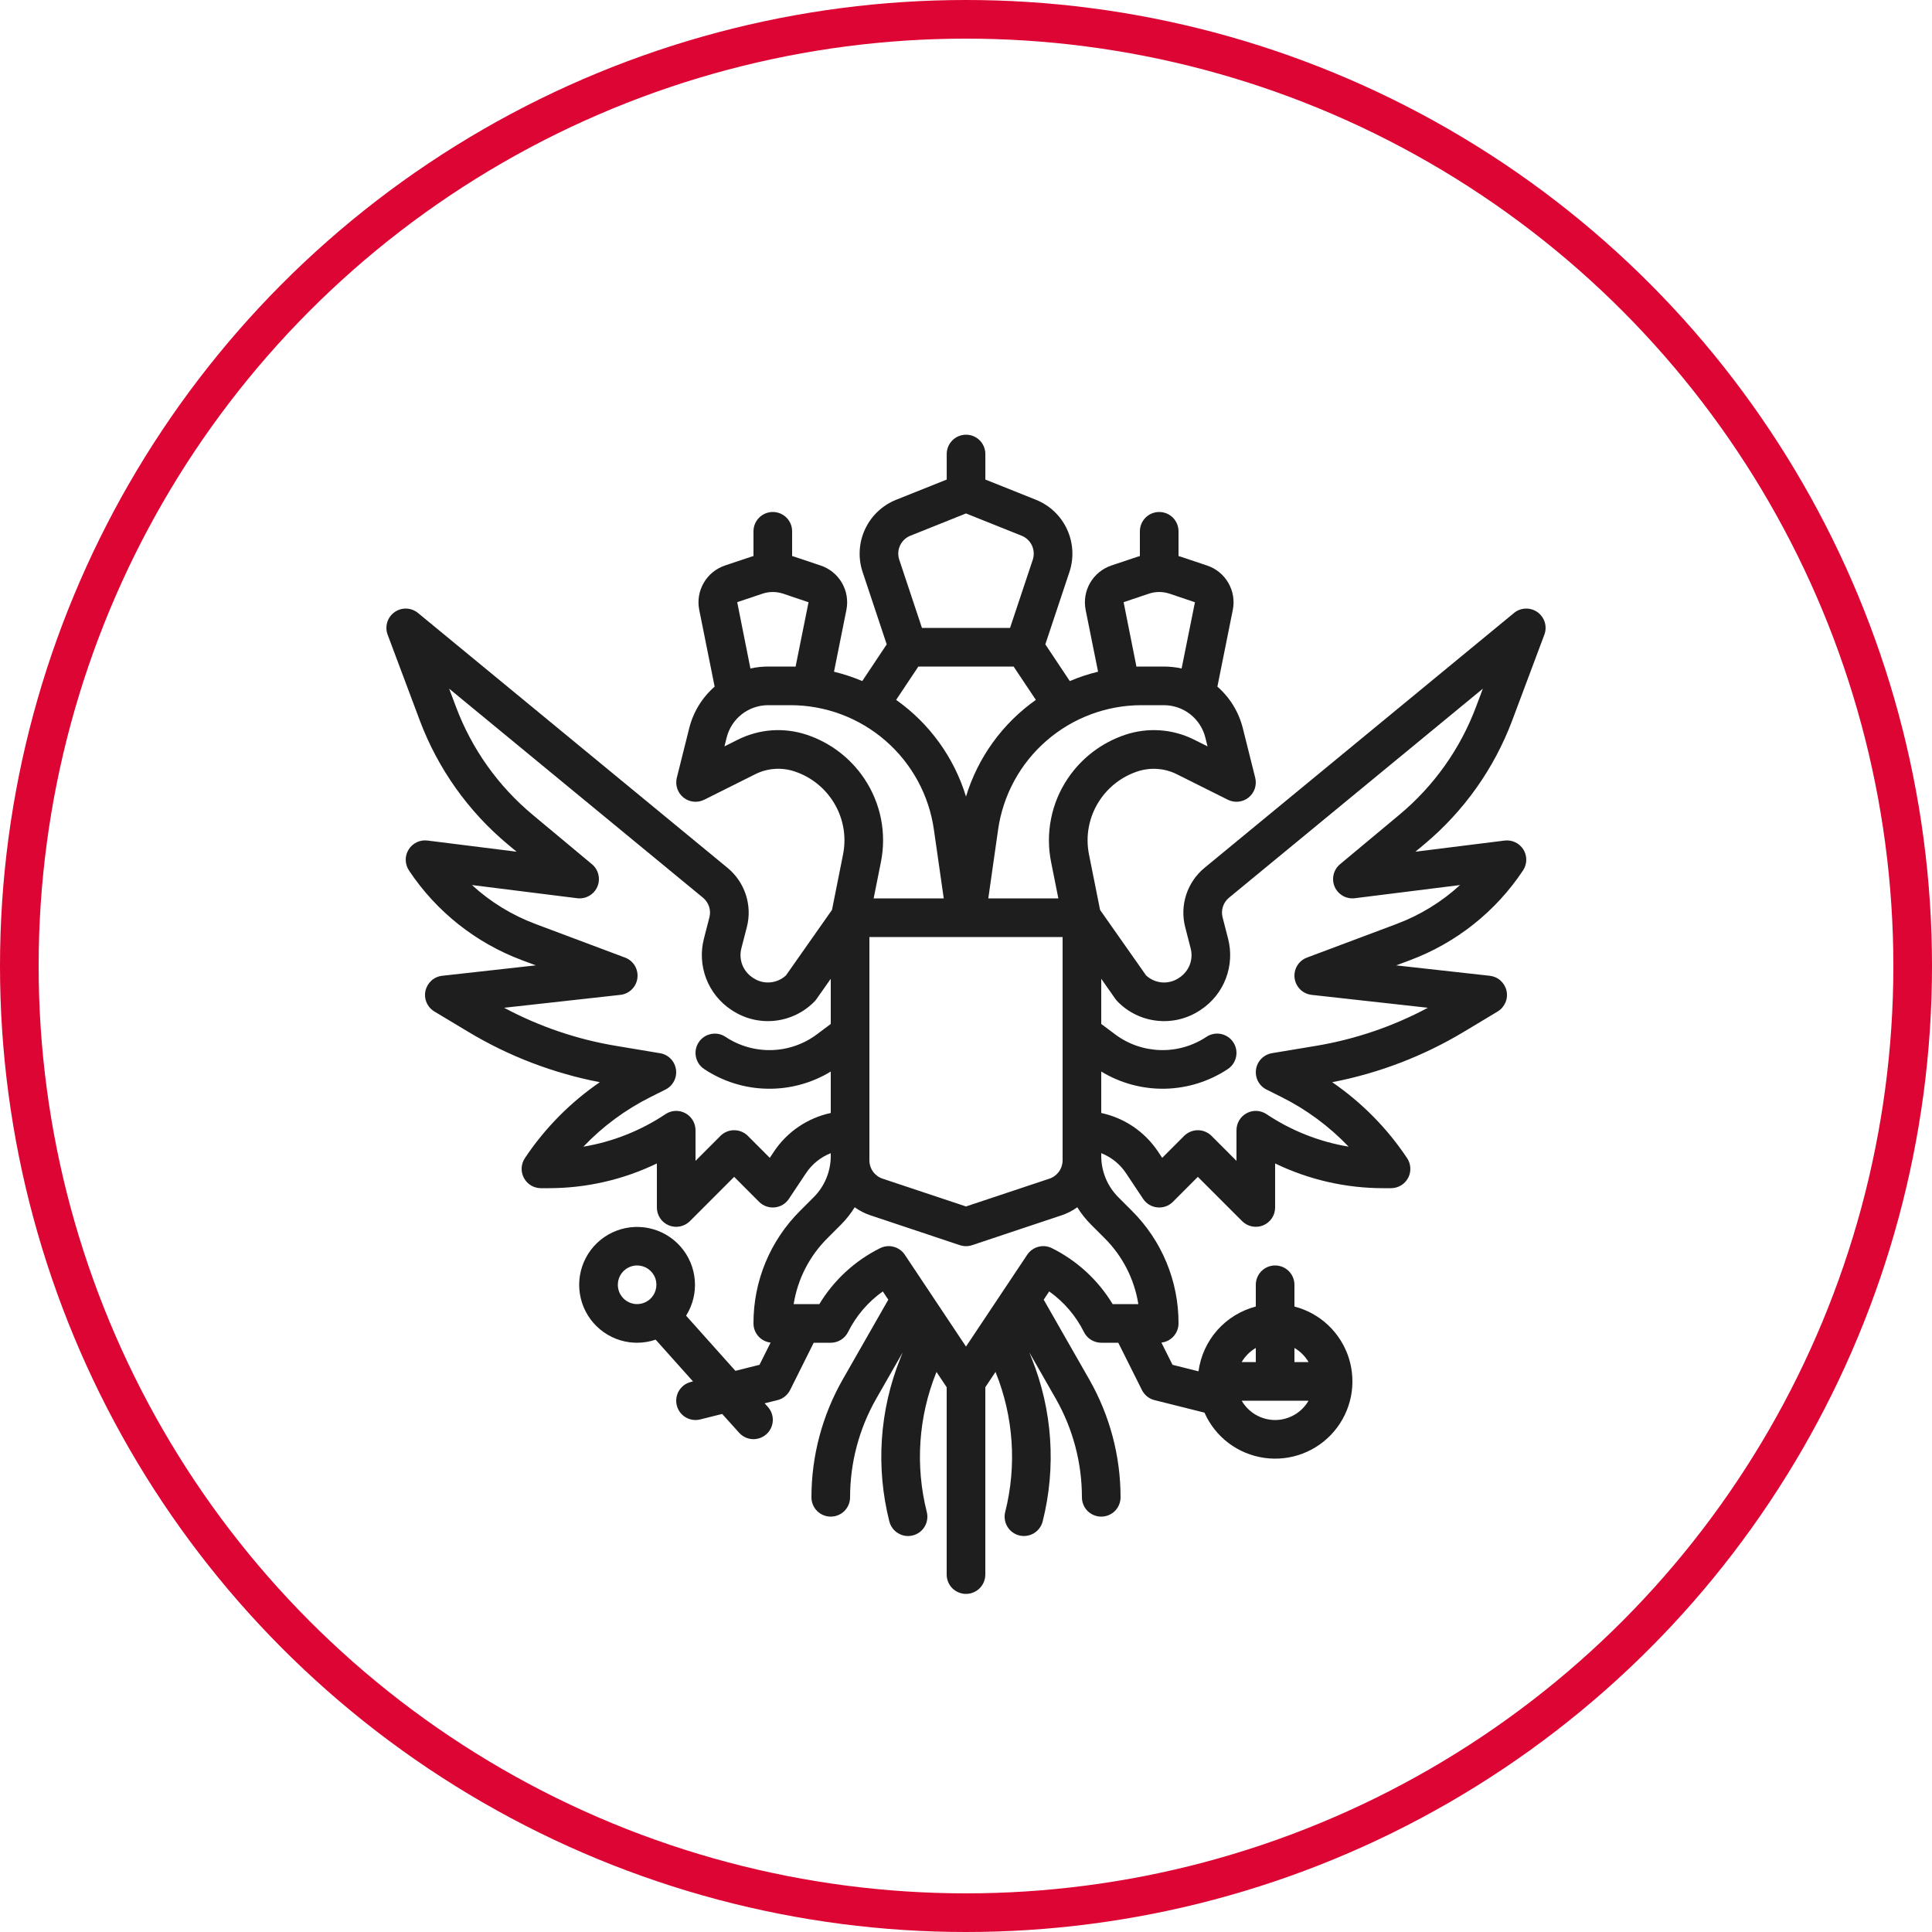 <svg width="50" height="50" viewBox="0 0 50 50" fill="none" xmlns="http://www.w3.org/2000/svg">
<circle cx="25" cy="25" r="24.5" stroke="#DC0533"/>
<g clip-path="url(#clip0_898_9235)">
<path d="M39.136 18.645L39.968 16.425C40.007 16.322 40.01 16.209 39.978 16.104C39.946 15.998 39.88 15.907 39.791 15.843C39.701 15.779 39.593 15.746 39.483 15.75C39.373 15.754 39.267 15.793 39.182 15.864L31.17 22.462C30.951 22.643 30.788 22.883 30.7 23.152C30.611 23.422 30.601 23.712 30.671 23.987C30.716 24.163 30.766 24.358 30.814 24.544C30.851 24.684 30.843 24.832 30.791 24.968C30.739 25.103 30.646 25.219 30.525 25.299L30.506 25.312C30.378 25.397 30.224 25.437 30.071 25.425C29.918 25.412 29.773 25.348 29.66 25.243L28.47 23.549L28.184 22.119C28.135 21.877 28.134 21.627 28.182 21.385C28.23 21.142 28.325 20.912 28.463 20.707C28.695 20.359 29.037 20.099 29.433 19.966C29.601 19.91 29.778 19.887 29.954 19.9C30.13 19.912 30.302 19.959 30.46 20.039L31.776 20.697C31.862 20.74 31.958 20.757 32.053 20.747C32.148 20.737 32.238 20.7 32.313 20.64C32.387 20.58 32.443 20.5 32.474 20.41C32.504 20.319 32.508 20.221 32.485 20.129L32.164 18.845C32.06 18.428 31.83 18.053 31.506 17.77L31.905 15.783C31.953 15.543 31.911 15.295 31.789 15.084C31.666 14.873 31.471 14.713 31.239 14.636L30.569 14.411L30.563 14.409C30.542 14.402 30.521 14.397 30.5 14.391V13.75C30.5 13.617 30.448 13.49 30.354 13.396C30.26 13.303 30.133 13.25 30 13.25C29.868 13.25 29.741 13.303 29.647 13.396C29.553 13.49 29.5 13.617 29.5 13.75V14.391C29.48 14.397 29.458 14.402 29.438 14.409L29.432 14.411L28.763 14.635C28.531 14.713 28.336 14.872 28.213 15.083C28.09 15.295 28.049 15.543 28.096 15.783L28.418 17.384C28.168 17.444 27.923 17.525 27.686 17.626L27.053 16.676L27.677 14.802C27.798 14.439 27.775 14.044 27.614 13.697C27.454 13.35 27.166 13.077 26.811 12.935L25.501 12.411V11.75C25.501 11.617 25.448 11.49 25.355 11.396C25.261 11.303 25.134 11.25 25.001 11.25C24.869 11.25 24.741 11.303 24.648 11.396C24.554 11.49 24.501 11.617 24.501 11.75V12.411L23.19 12.935C22.835 13.078 22.548 13.35 22.387 13.697C22.226 14.044 22.203 14.439 22.324 14.802L22.948 16.676L22.315 17.626C22.078 17.525 21.834 17.445 21.584 17.384L21.905 15.783C21.953 15.543 21.911 15.295 21.789 15.084C21.666 14.873 21.471 14.713 21.239 14.636L20.569 14.411L20.563 14.409C20.542 14.402 20.521 14.397 20.5 14.391V13.75C20.5 13.617 20.448 13.49 20.354 13.396C20.26 13.303 20.133 13.25 20 13.25C19.868 13.25 19.741 13.303 19.647 13.396C19.553 13.49 19.5 13.617 19.5 13.75V14.391C19.48 14.397 19.458 14.402 19.438 14.409L19.432 14.411L18.763 14.635C18.531 14.713 18.336 14.872 18.213 15.083C18.09 15.295 18.048 15.543 18.096 15.783L18.495 17.77C18.171 18.052 17.941 18.428 17.837 18.845L17.516 20.128C17.493 20.221 17.497 20.319 17.527 20.409C17.558 20.5 17.614 20.58 17.688 20.64C17.763 20.7 17.853 20.737 17.948 20.747C18.043 20.757 18.139 20.74 18.225 20.697L19.541 20.039C19.699 19.959 19.871 19.912 20.047 19.899C20.224 19.887 20.401 19.909 20.568 19.966C20.965 20.099 21.306 20.359 21.538 20.707C21.676 20.912 21.771 21.142 21.819 21.385C21.867 21.627 21.866 21.876 21.817 22.119L21.532 23.548L20.341 25.243C20.228 25.348 20.083 25.412 19.93 25.424C19.776 25.437 19.623 25.397 19.495 25.311L19.476 25.299C19.355 25.218 19.262 25.103 19.21 24.967C19.159 24.832 19.15 24.684 19.186 24.544C19.235 24.358 19.285 24.163 19.33 23.987C19.4 23.712 19.39 23.422 19.301 23.152C19.213 22.883 19.05 22.643 18.831 22.462L10.818 15.864C10.733 15.794 10.627 15.754 10.517 15.75C10.407 15.746 10.299 15.779 10.21 15.843C10.12 15.907 10.054 15.998 10.022 16.104C9.99 16.209 9.993 16.322 10.032 16.425L10.864 18.645C11.333 19.892 12.117 20.997 13.14 21.851L13.37 22.042L11.062 21.753C10.967 21.741 10.87 21.757 10.784 21.798C10.698 21.84 10.625 21.905 10.575 21.987C10.524 22.068 10.498 22.162 10.5 22.258C10.502 22.354 10.531 22.447 10.584 22.527C11.29 23.591 12.315 24.404 13.512 24.851L13.867 24.983L11.445 25.253C11.341 25.264 11.243 25.308 11.165 25.378C11.088 25.448 11.034 25.541 11.011 25.643C10.989 25.745 10.999 25.852 11.041 25.948C11.082 26.044 11.153 26.124 11.243 26.178L12.119 26.704C13.168 27.335 14.321 27.776 15.523 28.007C14.757 28.533 14.099 29.2 13.584 29.972C13.534 30.048 13.505 30.135 13.5 30.226C13.496 30.316 13.516 30.406 13.559 30.486C13.602 30.566 13.665 30.633 13.743 30.679C13.821 30.726 13.91 30.75 14 30.75H14.197C15.168 30.751 16.126 30.532 17 30.11V31.25C17 31.349 17.029 31.445 17.084 31.528C17.139 31.61 17.217 31.674 17.309 31.712C17.4 31.75 17.501 31.76 17.598 31.74C17.695 31.721 17.784 31.673 17.854 31.604L19 30.457L19.646 31.104C19.699 31.156 19.762 31.196 19.832 31.221C19.901 31.246 19.976 31.255 20.049 31.247C20.123 31.24 20.194 31.217 20.258 31.179C20.321 31.14 20.375 31.089 20.416 31.027L20.861 30.359C21.017 30.126 21.239 29.947 21.5 29.844V29.92C21.499 30.318 21.342 30.699 21.061 30.981L20.706 31.336C20.323 31.718 20.018 32.172 19.811 32.672C19.604 33.172 19.498 33.709 19.5 34.25C19.5 34.373 19.545 34.491 19.627 34.583C19.709 34.674 19.821 34.732 19.943 34.746L19.656 35.321L19.032 35.477L17.756 34.05C17.928 33.776 18.008 33.453 17.981 33.13C17.955 32.807 17.825 32.502 17.61 32.259C17.395 32.016 17.108 31.849 16.791 31.784C16.473 31.718 16.143 31.758 15.85 31.895C15.557 32.033 15.316 32.262 15.164 32.549C15.012 32.835 14.957 33.162 15.007 33.483C15.057 33.803 15.209 34.098 15.441 34.324C15.673 34.551 15.972 34.696 16.293 34.738C16.358 34.746 16.424 34.75 16.489 34.75C16.652 34.75 16.814 34.723 16.968 34.67L17.935 35.751L17.879 35.765C17.815 35.781 17.755 35.809 17.702 35.848C17.65 35.888 17.605 35.937 17.571 35.993C17.503 36.107 17.483 36.243 17.515 36.371C17.547 36.5 17.629 36.611 17.743 36.679C17.857 36.747 17.993 36.767 18.121 36.735L18.69 36.593L19.129 37.08C19.173 37.129 19.226 37.168 19.285 37.197C19.345 37.225 19.409 37.241 19.474 37.245C19.54 37.248 19.606 37.238 19.668 37.216C19.729 37.194 19.786 37.16 19.835 37.117C19.884 37.073 19.924 37.02 19.952 36.96C19.98 36.901 19.996 36.837 20 36.771C20.003 36.706 19.994 36.64 19.972 36.578C19.95 36.516 19.916 36.459 19.872 36.41L19.789 36.318L20.122 36.235C20.192 36.218 20.257 36.185 20.313 36.14C20.369 36.095 20.415 36.038 20.448 35.974L21.059 34.75H21.5C21.593 34.75 21.684 34.724 21.763 34.675C21.842 34.627 21.906 34.557 21.947 34.474C22.156 34.054 22.465 33.693 22.847 33.422L22.989 33.636L21.81 35.7C21.28 36.629 21 37.68 21 38.75C21 38.883 21.053 39.01 21.146 39.104C21.24 39.197 21.367 39.25 21.5 39.25C21.633 39.25 21.76 39.197 21.854 39.104C21.947 39.01 22 38.883 22 38.75C22 37.854 22.234 36.974 22.678 36.196L23.361 35.001L23.302 35.15C22.762 36.492 22.662 37.969 23.015 39.371C23.031 39.435 23.059 39.495 23.098 39.548C23.137 39.602 23.186 39.646 23.242 39.68C23.299 39.714 23.361 39.737 23.427 39.747C23.492 39.756 23.558 39.753 23.622 39.737C23.686 39.721 23.746 39.693 23.799 39.654C23.852 39.614 23.896 39.565 23.93 39.508C23.964 39.452 23.986 39.389 23.995 39.324C24.005 39.259 24.001 39.193 23.985 39.129C23.683 37.931 23.769 36.668 24.23 35.522L24.236 35.506L24.5 35.901V40.75C24.5 40.883 24.553 41.01 24.646 41.104C24.74 41.197 24.867 41.25 25 41.25C25.133 41.25 25.26 41.197 25.354 41.104C25.447 41.01 25.5 40.883 25.5 40.75V35.901L25.764 35.505L25.77 35.521C26.231 36.667 26.317 37.93 26.015 39.128C25.998 39.192 25.995 39.259 26.005 39.324C26.014 39.389 26.036 39.452 26.07 39.508C26.104 39.565 26.148 39.614 26.201 39.653C26.254 39.693 26.314 39.721 26.378 39.737C26.442 39.753 26.508 39.756 26.573 39.746C26.639 39.737 26.701 39.714 26.758 39.68C26.814 39.646 26.863 39.601 26.902 39.548C26.941 39.495 26.969 39.435 26.985 39.371C27.338 37.969 27.238 36.491 26.698 35.15L26.639 35L27.322 36.195C27.766 36.973 28 37.854 28 38.75C28 38.883 28.053 39.01 28.146 39.104C28.24 39.197 28.367 39.25 28.5 39.25C28.633 39.25 28.76 39.197 28.854 39.104C28.947 39.01 29 38.883 29 38.75C29 37.68 28.72 36.629 28.19 35.7L27.011 33.636L27.153 33.422C27.535 33.693 27.844 34.054 28.053 34.474C28.094 34.557 28.158 34.627 28.237 34.675C28.316 34.724 28.407 34.75 28.5 34.75H28.941L29.553 35.974C29.585 36.038 29.631 36.095 29.687 36.14C29.743 36.185 29.808 36.217 29.878 36.235L31.172 36.559C31.309 36.869 31.522 37.139 31.792 37.344C32.062 37.548 32.38 37.681 32.715 37.729C33.05 37.778 33.392 37.74 33.709 37.62C34.026 37.5 34.307 37.302 34.526 37.043C34.745 36.785 34.895 36.475 34.962 36.143C35.028 35.811 35.009 35.467 34.907 35.144C34.804 34.822 34.621 34.53 34.375 34.297C34.129 34.064 33.828 33.898 33.5 33.813V33.25C33.5 33.117 33.447 32.99 33.354 32.896C33.26 32.803 33.133 32.75 33 32.75C32.867 32.75 32.74 32.803 32.647 32.896C32.553 32.99 32.5 33.117 32.5 33.25V33.813C32.114 33.914 31.767 34.127 31.503 34.425C31.239 34.724 31.07 35.094 31.017 35.49L30.345 35.321L30.057 34.746C30.179 34.733 30.291 34.674 30.373 34.583C30.455 34.491 30.5 34.373 30.5 34.25C30.502 33.709 30.396 33.172 30.189 32.672C29.982 32.172 29.677 31.718 29.294 31.336L28.939 30.981C28.659 30.699 28.501 30.318 28.5 29.92V29.844C28.761 29.947 28.984 30.126 29.139 30.359L29.584 31.027C29.625 31.089 29.68 31.14 29.743 31.179C29.806 31.217 29.877 31.24 29.951 31.247C30.025 31.255 30.099 31.246 30.169 31.221C30.238 31.196 30.302 31.156 30.354 31.104L31 30.457L32.147 31.604C32.217 31.673 32.306 31.721 32.403 31.74C32.5 31.759 32.6 31.75 32.691 31.712C32.783 31.674 32.861 31.61 32.916 31.528C32.971 31.445 33 31.349 33 31.25V30.11C33.874 30.532 34.832 30.751 35.803 30.75H36C36.09 30.75 36.179 30.725 36.257 30.679C36.335 30.632 36.398 30.566 36.441 30.486C36.484 30.406 36.504 30.316 36.499 30.226C36.495 30.135 36.466 30.048 36.416 29.973C35.901 29.2 35.243 28.533 34.477 28.007C35.679 27.776 36.831 27.335 37.881 26.705L38.757 26.179C38.847 26.125 38.917 26.044 38.959 25.948C39.001 25.852 39.011 25.745 38.989 25.643C38.966 25.541 38.912 25.448 38.835 25.378C38.757 25.308 38.659 25.265 38.555 25.253L36.133 24.984L36.488 24.851C37.684 24.405 38.709 23.591 39.416 22.527C39.469 22.448 39.498 22.354 39.5 22.259C39.502 22.163 39.476 22.068 39.426 21.987C39.375 21.905 39.302 21.84 39.216 21.799C39.13 21.757 39.033 21.742 38.938 21.754L36.63 22.042L36.86 21.851C37.883 20.997 38.667 19.893 39.136 18.645ZM16.423 33.746C16.298 33.729 16.183 33.665 16.103 33.567C16.022 33.469 15.982 33.344 15.991 33.218C15.999 33.091 16.055 32.972 16.147 32.886C16.239 32.799 16.361 32.75 16.488 32.75C16.591 32.75 16.692 32.782 16.776 32.841C16.861 32.901 16.925 32.985 16.959 33.082C16.994 33.18 16.997 33.285 16.969 33.385C16.941 33.484 16.883 33.573 16.803 33.638C16.793 33.644 16.784 33.651 16.774 33.659C16.672 33.731 16.547 33.761 16.423 33.746ZM33 36.75C32.825 36.75 32.653 36.703 32.501 36.616C32.349 36.528 32.223 36.402 32.135 36.25H33.865C33.777 36.402 33.651 36.528 33.499 36.616C33.347 36.703 33.175 36.75 33 36.75ZM33.865 35.25H33.5V34.885C33.651 34.973 33.777 35.099 33.865 35.25ZM32.5 34.885V35.25H32.135C32.223 35.099 32.349 34.973 32.5 34.885V34.885ZM22.5 24.25H27.5V30.029C27.5 30.134 27.467 30.236 27.406 30.322C27.344 30.407 27.258 30.471 27.158 30.504L25 31.223L22.842 30.504C22.742 30.471 22.656 30.407 22.594 30.322C22.533 30.236 22.5 30.134 22.5 30.029V24.25ZM30.907 19.144C30.632 19.006 30.332 18.923 30.025 18.901C29.718 18.88 29.409 18.919 29.117 19.017C28.51 19.221 27.987 19.62 27.631 20.152C27.42 20.466 27.274 20.819 27.201 21.19C27.127 21.561 27.128 21.944 27.203 22.314L27.39 23.25H25.577L25.831 21.469C25.959 20.575 26.404 19.758 27.086 19.167C27.768 18.576 28.64 18.25 29.542 18.25H30.121C30.367 18.25 30.607 18.332 30.802 18.484C30.996 18.636 31.134 18.848 31.194 19.087L31.251 19.316L30.907 19.144ZM29.079 15.584L29.746 15.36C29.911 15.308 30.089 15.308 30.254 15.36L30.925 15.586L30.58 17.301C30.429 17.267 30.275 17.25 30.121 17.25H29.542C29.498 17.25 29.454 17.25 29.411 17.252L29.079 15.584ZM23.561 13.864L25 13.288L26.439 13.864C26.557 13.911 26.653 14.002 26.707 14.118C26.76 14.233 26.768 14.365 26.728 14.486L26.14 16.25H23.86L23.273 14.486C23.232 14.365 23.24 14.233 23.293 14.118C23.347 14.002 23.443 13.911 23.561 13.864ZM23.767 17.25H26.232L26.808 18.113C25.944 18.723 25.308 19.604 25 20.615C24.692 19.604 24.055 18.723 23.192 18.113L23.767 17.25ZM19.746 15.36C19.911 15.308 20.089 15.308 20.254 15.36L20.925 15.586L20.59 17.252C20.546 17.25 20.502 17.25 20.458 17.25H19.879C19.725 17.25 19.571 17.267 19.421 17.301L19.079 15.584L19.746 15.36ZM20.883 19.017C20.591 18.919 20.282 18.88 19.975 18.901C19.668 18.923 19.368 19.006 19.093 19.144L18.749 19.316L18.806 19.088C18.866 18.848 19.004 18.636 19.198 18.484C19.393 18.332 19.633 18.25 19.879 18.25H20.458C21.36 18.25 22.233 18.576 22.914 19.167C23.596 19.758 24.041 20.575 24.169 21.469L24.424 23.25H22.61L22.797 22.315C22.872 21.944 22.873 21.562 22.8 21.191C22.726 20.82 22.58 20.467 22.369 20.152C22.013 19.62 21.491 19.221 20.883 19.017H20.883ZM20.029 29.805L19.922 29.965L19.354 29.396C19.26 29.302 19.133 29.25 19 29.25C18.867 29.25 18.74 29.302 18.646 29.396L18 30.043V29.25C18 29.16 17.975 29.071 17.929 28.993C17.882 28.915 17.816 28.852 17.736 28.809C17.656 28.766 17.566 28.746 17.476 28.75C17.385 28.755 17.298 28.784 17.223 28.834C16.582 29.262 15.858 29.549 15.098 29.676C15.599 29.15 16.187 28.716 16.836 28.391L17.223 28.197C17.318 28.15 17.395 28.074 17.443 27.98C17.492 27.887 17.51 27.78 17.494 27.676C17.478 27.571 17.43 27.474 17.356 27.399C17.282 27.324 17.186 27.274 17.082 27.257L15.949 27.068C14.934 26.9 13.954 26.566 13.047 26.081L16.055 25.747C16.167 25.735 16.271 25.685 16.351 25.606C16.431 25.527 16.482 25.424 16.496 25.312C16.51 25.2 16.486 25.087 16.428 24.991C16.37 24.895 16.281 24.821 16.176 24.782L13.864 23.915C13.254 23.687 12.694 23.345 12.215 22.905L14.938 23.246C15.045 23.259 15.154 23.238 15.248 23.184C15.342 23.13 15.416 23.048 15.459 22.949C15.502 22.85 15.511 22.739 15.486 22.634C15.461 22.529 15.403 22.435 15.32 22.366L13.781 21.083C12.89 20.34 12.208 19.379 11.801 18.294L11.624 17.823L18.195 23.234C18.267 23.294 18.321 23.373 18.351 23.463C18.38 23.552 18.383 23.648 18.36 23.739C18.316 23.913 18.266 24.106 18.218 24.29C18.129 24.632 18.149 24.993 18.275 25.323C18.401 25.653 18.626 25.935 18.92 26.131L18.94 26.144C19.267 26.362 19.661 26.459 20.052 26.417C20.444 26.375 20.808 26.198 21.082 25.915C21.1 25.896 21.117 25.876 21.132 25.854L21.5 25.331V26.5L21.142 26.768C20.803 27.022 20.394 27.165 19.97 27.176C19.547 27.188 19.13 27.069 18.777 26.834C18.723 26.797 18.661 26.772 18.597 26.759C18.533 26.747 18.466 26.747 18.402 26.76C18.337 26.773 18.276 26.798 18.222 26.834C18.167 26.871 18.12 26.918 18.084 26.973C18.047 27.027 18.022 27.088 18.009 27.153C17.997 27.217 17.997 27.284 18.01 27.348C18.023 27.412 18.048 27.474 18.084 27.528C18.121 27.583 18.168 27.63 18.223 27.666C18.706 27.988 19.271 28.165 19.852 28.176C20.432 28.188 21.004 28.034 21.5 27.732V28.804C20.898 28.933 20.37 29.292 20.029 29.804L20.029 29.805ZM28.586 32.043C29.051 32.505 29.357 33.103 29.46 33.75H28.795C28.419 33.128 27.874 32.626 27.224 32.303C27.115 32.248 26.989 32.235 26.872 32.267C26.754 32.298 26.652 32.371 26.584 32.473L25 34.849L23.416 32.472C23.349 32.371 23.246 32.298 23.128 32.267C23.011 32.235 22.886 32.248 22.776 32.303C22.126 32.626 21.581 33.128 21.205 33.75H20.54C20.643 33.103 20.949 32.506 21.414 32.044L21.769 31.689C21.902 31.554 22.02 31.405 22.12 31.244C22.244 31.334 22.381 31.404 22.526 31.452L24.842 32.225C24.945 32.259 25.056 32.259 25.158 32.225L27.474 31.452C27.619 31.404 27.756 31.334 27.88 31.244C27.98 31.405 28.098 31.554 28.232 31.689L28.586 32.043ZM36.219 21.083L34.68 22.366C34.597 22.435 34.539 22.529 34.514 22.634C34.489 22.739 34.498 22.85 34.541 22.949C34.584 23.048 34.658 23.13 34.752 23.184C34.846 23.238 34.955 23.259 35.062 23.246L37.786 22.905C37.306 23.345 36.746 23.687 36.136 23.915L33.825 24.782C33.719 24.821 33.63 24.895 33.572 24.991C33.514 25.087 33.49 25.2 33.504 25.312C33.518 25.423 33.569 25.527 33.649 25.606C33.729 25.685 33.833 25.734 33.945 25.747L36.953 26.081C36.046 26.566 35.065 26.899 34.05 27.068L32.918 27.256C32.814 27.274 32.718 27.324 32.644 27.399C32.57 27.474 32.521 27.571 32.506 27.675C32.49 27.78 32.508 27.887 32.556 27.98C32.605 28.074 32.682 28.15 32.776 28.197L33.164 28.391C33.813 28.715 34.401 29.15 34.902 29.675C34.142 29.549 33.418 29.262 32.777 28.834C32.702 28.784 32.614 28.755 32.524 28.75C32.434 28.746 32.344 28.766 32.264 28.809C32.184 28.852 32.117 28.916 32.071 28.993C32.025 29.071 32 29.16 32 29.25V30.043L31.354 29.396C31.307 29.35 31.252 29.313 31.191 29.288C31.131 29.263 31.066 29.25 31 29.25C30.934 29.25 30.869 29.263 30.809 29.288C30.748 29.313 30.693 29.35 30.646 29.396L30.078 29.965L29.971 29.805C29.63 29.292 29.102 28.933 28.5 28.804V27.731C28.996 28.033 29.568 28.187 30.148 28.176C30.729 28.164 31.294 27.987 31.777 27.666C31.888 27.592 31.964 27.478 31.99 27.348C32.016 27.218 31.99 27.082 31.916 26.972C31.843 26.862 31.728 26.785 31.598 26.759C31.468 26.733 31.333 26.76 31.223 26.833C30.87 27.068 30.453 27.188 30.03 27.176C29.606 27.164 29.197 27.022 28.858 26.768L28.5 26.5V25.331L28.868 25.855C28.883 25.876 28.9 25.896 28.918 25.915C29.192 26.198 29.556 26.375 29.948 26.417C30.339 26.459 30.733 26.362 31.06 26.144L31.08 26.131C31.374 25.935 31.6 25.653 31.725 25.323C31.851 24.993 31.871 24.632 31.782 24.29C31.734 24.106 31.684 23.914 31.64 23.739C31.617 23.648 31.62 23.552 31.649 23.463C31.679 23.373 31.733 23.294 31.805 23.234L38.376 17.823L38.199 18.294C37.792 19.379 37.11 20.34 36.219 21.083Z" fill="#1E1E1E"/>
</g>
<defs>
<clipPath id="clip0_898_9235">
<rect width="30" height="30" fill="white" transform="translate(10 11.25)"/>
</clipPath>
</defs>
</svg>
